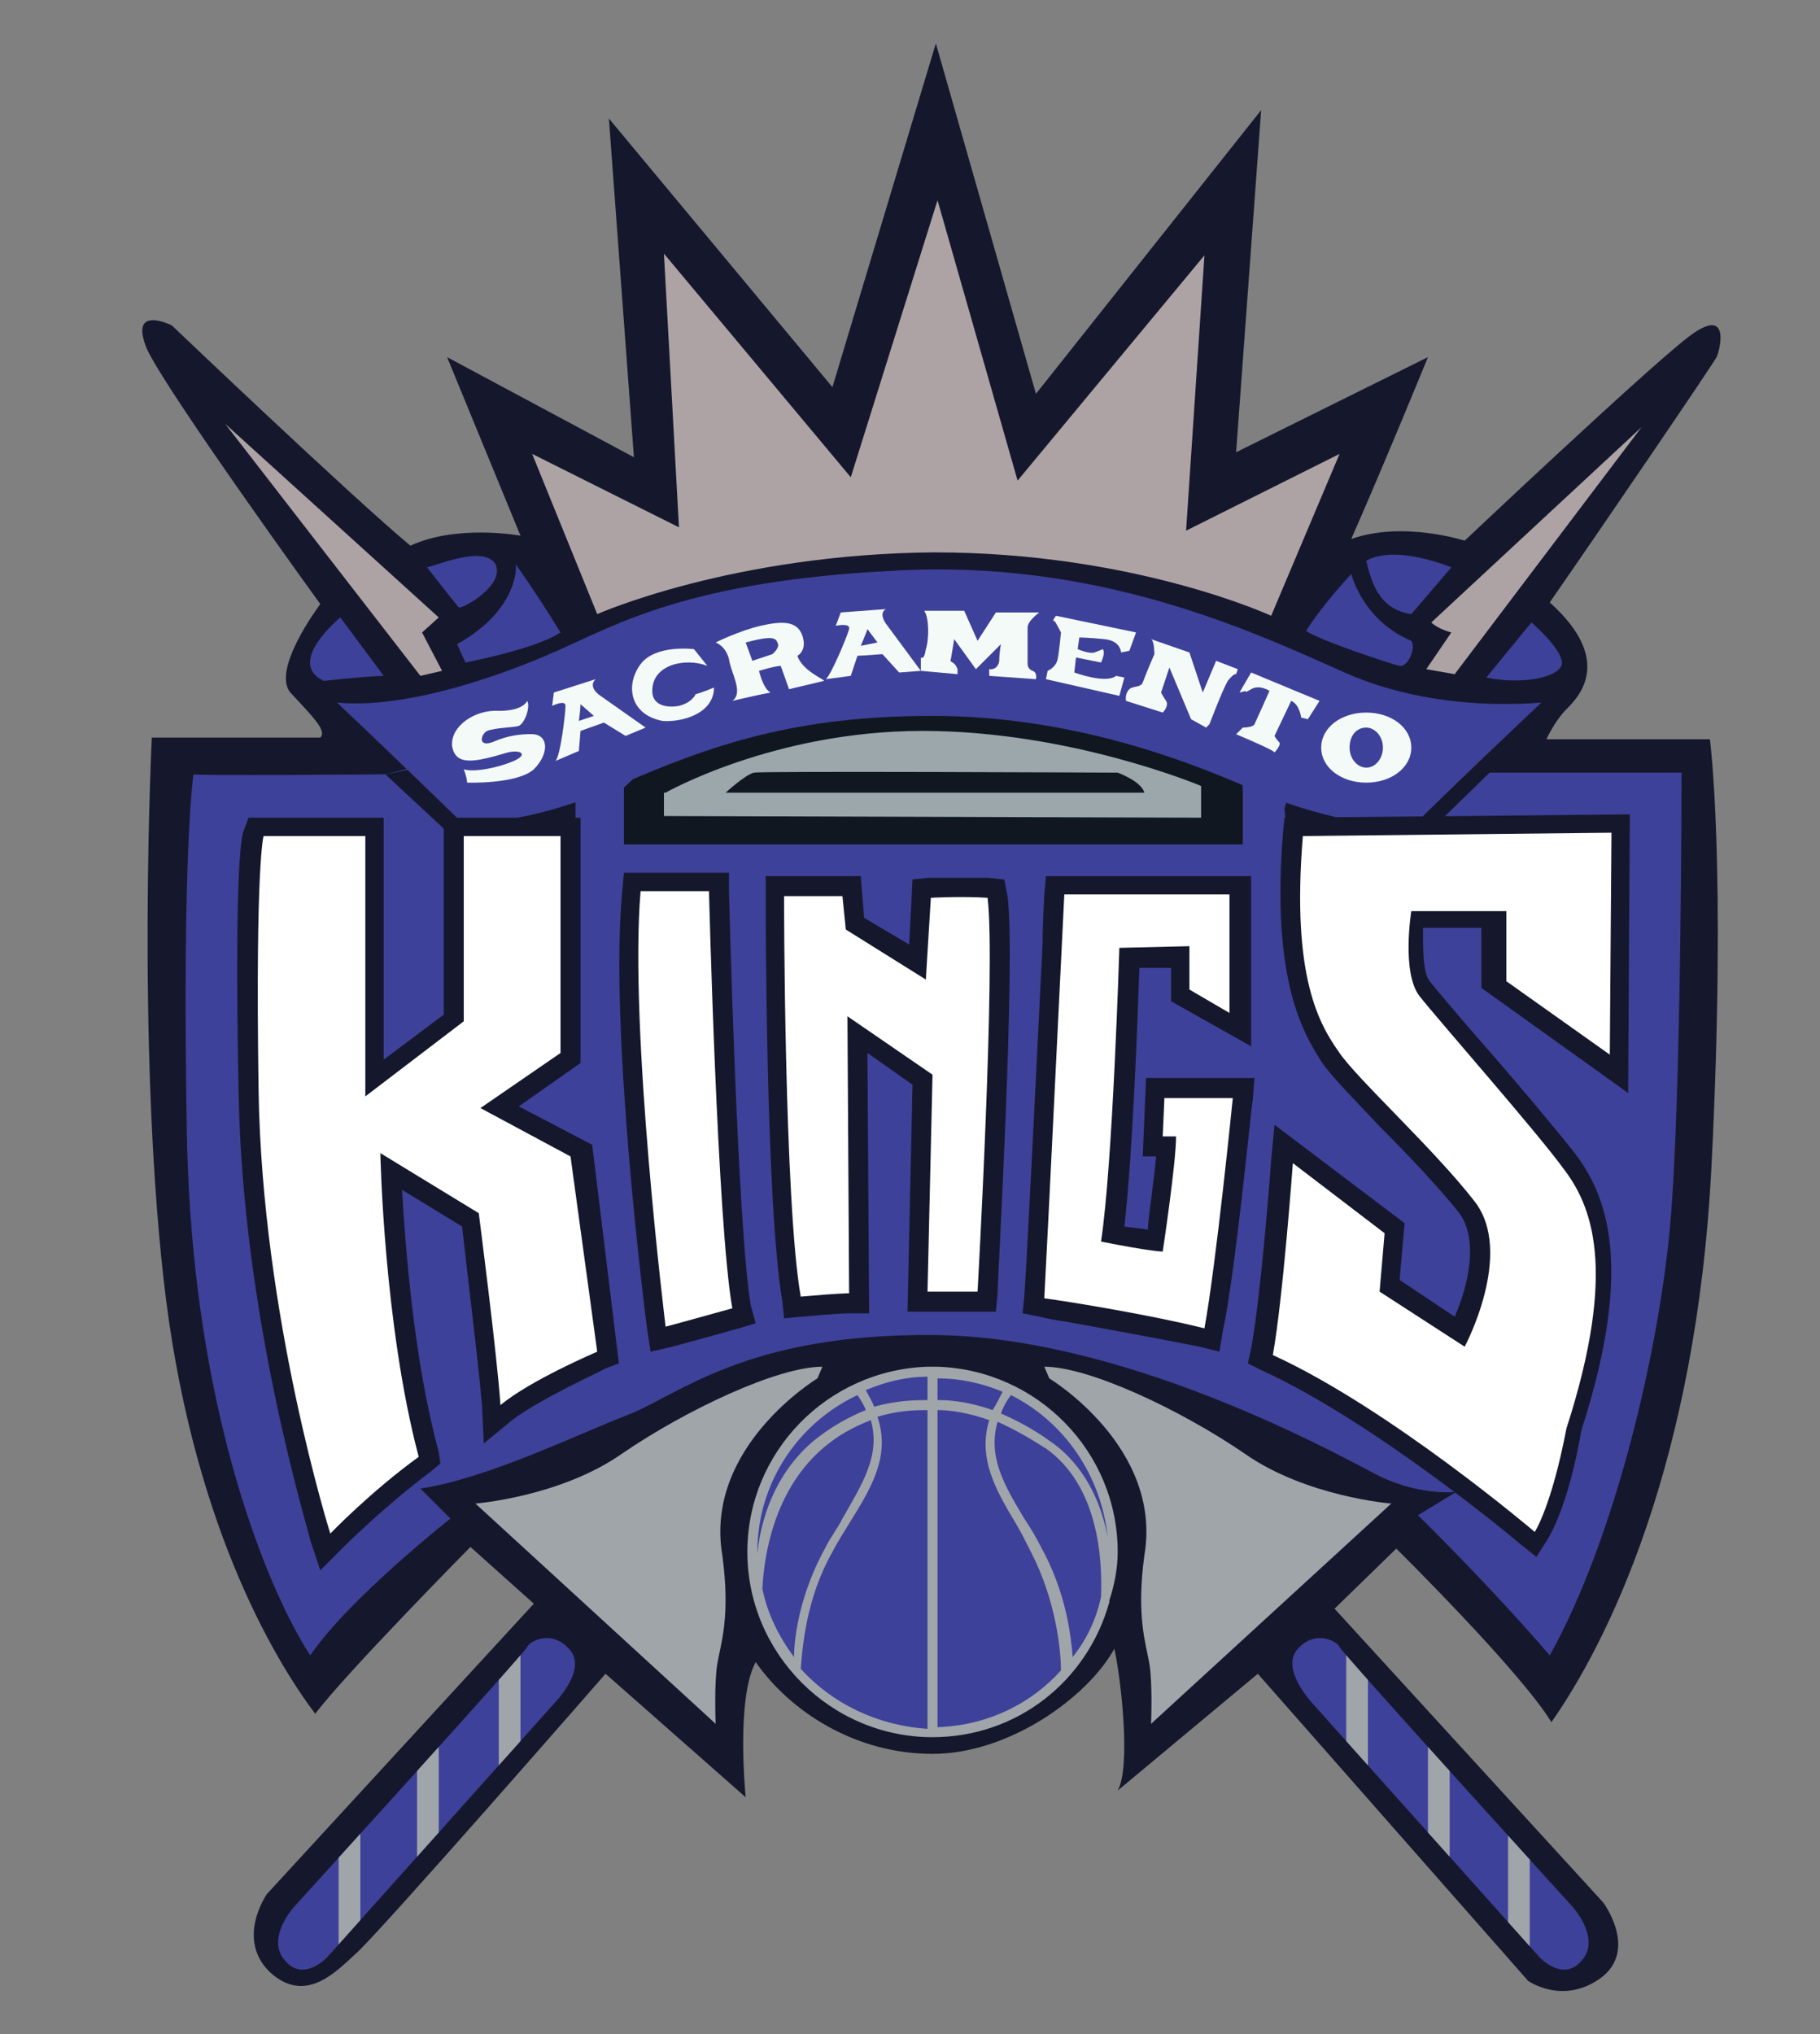 <?xml version="1.0" encoding="utf-8"?>
<!-- Generator: Adobe Illustrator 23.0.1, SVG Export Plug-In . SVG Version: 6.00 Build 0)  -->
<svg version="1.1" id="Capa_1" xmlns="http://www.w3.org/2000/svg" xmlns:xlink="http://www.w3.org/1999/xlink" x="0px" y="0px"
	 viewBox="0 0 109.1 121.9" style="enable-background:new 0 0 109.1 121.9;" xml:space="preserve">
<rect x="0" y="0" width="109.1" height="121.9" fill="#808080" stroke="none"/>
<style type="text/css">
	.st0{fill:#175384;}
	.st1{fill:#A0A5AA;}
	.st2{fill:#0B040C;}
	.st3{fill:#FFC727;}
	.st4{fill:#F0545B;}
	.st5{fill:#FFFFFF;}
	.st6{fill:#00A855;}
	.st7{fill:#B4C4C9;}
	.st8{fill:#221A21;}
	.st9{fill:#EF3A47;}
	.st10{fill:url(#SVGID_1_);}
	.st11{fill:url(#SVGID_2_);}
	.st12{fill:url(#SVGID_3_);}
	.st13{fill:url(#SVGID_4_);}
	.st14{fill:url(#SVGID_5_);}
	.st15{fill:url(#SVGID_6_);}
	.st16{fill:url(#SVGID_7_);}
	.st17{fill:url(#SVGID_8_);}
	.st18{fill:url(#SVGID_9_);}
	.st19{fill:url(#SVGID_10_);}
	.st20{fill:url(#SVGID_11_);}
	.st21{fill:url(#SVGID_12_);}
	.st22{fill:#313564;}
	.st23{fill:#F04B41;stroke:#FFFFFF;stroke-width:2.154;stroke-linecap:round;stroke-linejoin:round;stroke-miterlimit:10;}
	.st24{fill:#007FBA;stroke:#FFFFFF;stroke-width:2.154;stroke-linecap:round;stroke-linejoin:round;stroke-miterlimit:10;}
	.st25{fill:#313564;stroke:#FFFFFF;stroke-width:2.154;stroke-linecap:round;stroke-linejoin:round;stroke-miterlimit:10;}
	.st26{fill:#FFFFFF;stroke:#FFFFFF;stroke-width:2.154;stroke-linecap:round;stroke-linejoin:round;stroke-miterlimit:10;}
	.st27{clip-path:url(#SVGID_14_);}
	.st28{fill:#FBAC36;stroke:#FFFFFF;stroke-width:2.154;stroke-linecap:round;stroke-linejoin:round;stroke-miterlimit:10;}
	.st29{fill:#F04B41;}
	.st30{fill:#007FBA;}
	.st31{clip-path:url(#SVGID_16_);}
	.st32{fill:#FBAC36;}
	.st33{fill:#2C2F61;}
	.st34{fill:#B7B9BA;}
	.st35{fill:#EF3748;}
	.st36{fill:#8999AC;}
	.st37{fill:#2B2F61;}
	.st38{fill:#EE2C45;}
	.st39{fill:#101624;}
	.st40{fill:#59707A;}
	.st41{fill:#4A3285;}
	.st42{fill:#F79230;}
	.st43{fill:#F15733;}
	.st44{fill:#D7303F;}
	.st45{fill:#FAA832;}
	.st46{fill:#1F1721;}
	.st47{fill:#5F3188;}
	.st48{fill:#EE243D;}
	.st49{fill:#1F4BA0;}
	.st50{fill:#244789;}
	.st51{fill:#FBAE2E;}
	.st52{fill:#006991;}
	.st53{fill:#F9A01B;stroke:#FFFFFF;stroke-width:0.447;stroke-miterlimit:10;}
	.st54{fill:#FAA533;}
	.st55{fill:#0092BC;}
	.st56{fill:#15182C;}
	.st57{fill:#3E419A;}
	.st58{fill:#101721;}
	.st59{fill:#ADA3A5;}
	.st60{fill:#9CA7AC;}
	.st61{clip-path:url(#SVGID_18_);}
	.st62{clip-path:url(#SVGID_20_);}
	.st63{fill:#F3FAF7;}
	.st64{fill:#2D2F63;}
	.st65{fill:#FAA819;}
	.st66{fill:#FEF6FA;}
	.st67{fill:#004F30;}
	.st68{fill:#A2C7D3;}
	.st69{fill:#EE2E55;}
	.st70{fill:#32366E;}
	.st71{fill:#00ADDC;}
	.st72{fill:#FFFFFF;stroke:#00ACD0;stroke-width:0.291;stroke-miterlimit:10;}
	.st73{fill:#FFFFFF;stroke:#00ACD0;stroke-width:0.297;stroke-miterlimit:10;}
	.st74{fill:#450000;}
	.st75{fill:#EE224A;}
	.st76{fill:#0064A5;}
	.st77{fill:#F47736;}
	.st78{fill:#B5BCBF;}
	.st79{fill:#F47B35;}
	.st80{fill:#EE2B52;}
	.st81{fill:#0C060E;}
	.st82{fill:#B58D49;}
	.st83{fill:#C9BBCB;}
	.st84{fill:#BA924C;}
	.st85{fill:#006BAF;}
	.st86{fill:#B3C5CB;}
	.st87{fill:#898C89;}
	.st88{fill:#2E2C61;}
	.st89{fill:#C3C5BD;}
	.st90{fill:#C4D2D9;}
	.st91{fill:#EE284D;}
	.st92{fill:#161212;}
	.st93{fill:#EE274E;}
	.st94{fill:#A2A7AA;}
	.st95{fill:#A6AAAC;}
	.st96{fill:#A1A2AB;}
	.st97{fill:#110B13;}
	.st98{fill:#AFC1C6;}
	.st99{fill:#0067AD;}
	.st100{fill:#FBFBFB;}
	.st101{fill:#0065AF;}
	.st102{fill:#121A26;}
	.st103{fill:#008D4C;}
	.st104{fill:#B43A3D;}
	.st105{fill:#111623;}
	.st106{fill:#AB9048;}
	.st107{fill:#F8A174;}
	.st108{fill:#120B19;}
	.st109{fill:#C59751;}
	.st110{fill:#B33638;}
	.st111{fill:#009154;}
	.st112{fill:#1C2026;}
	.st113{fill:#EE2844;}
	.st114{fill:#30385F;}
	.st115{fill:#3A84B1;}
	.st116{fill:#A3C5D7;}
	.st117{fill:#F9A039;}
	.st118{fill:#B0BEC0;}
	.st119{fill:#231D46;}
	.st120{fill:#FDB840;}
	.st121{fill:#CD2C32;}
	.st122{fill:#272049;}
	.st123{fill:#FEC027;}
	.st124{fill:#ADC7C6;}
	.st125{fill:#014429;}
	.st126{fill:#DF2539;}
	.st127{fill:#F57E30;}
	.st128{fill:#ED1942;}
	.st129{fill:#FEF9FB;}
	.st130{fill:#0065AA;}
	.st131{fill:#A6B5B8;}
	.st132{fill:#0B040C;stroke:#0B040C;stroke-width:0.272;stroke-miterlimit:10;}
	.st133{fill:#F7F9FD;}
	.st134{fill:none;stroke:#EBF2CC;stroke-width:0.297;stroke-miterlimit:10;}
	.st135{fill:#48484A;}
	.st136{opacity:0.2;}
	.st137{fill:#EE2E3B;}
	.st138{fill:#005BA6;}
	.st139{fill:#737577;}
	.st140{fill:#A1A0A5;}
	.st141{fill:#272360;}
	.st142{fill:#FAFAFB;}
	.st143{fill:#058BA6;}
	.st144{fill:#DEDBE7;}
	.st145{fill:#B2965B;}
	.st146{fill:#1B305B;}
	.st147{fill:#F9F9FA;}
	.st148{fill:#E12039;}
	.st149{fill:#FEF4F4;}
</style>
<g>
	<path class="st56" d="M19.2,44.2H9.1c0,0-0.9,18.1,0.7,32.4c1.6,14.4,6.6,22.8,9.1,26.1c1.7-2.3,9.3-10,9.3-10l3.8,3.4l-16,17.4
		c0,0-1.9,2.7,0.2,4.7c2.1,1.9,3.9,0,5.1-1.1c1.3-1.1,15-16.8,15-16.8l8.4,7.4c0,0-0.6-5.9,0.6-8.1c2.1,3,6,5.5,10.6,5.5
		c4.6,0,9.3-3.4,10.9-6.3c0.4,1.8,1,7.1,0.2,8.5l8.4-7l16.2,18.4c0,0,2.1,1.5,4.4-0.2c2.2-1.7,0.1-4.5,0.1-4.5L80,96.4l3.7-3.6
		c0,0,7.4,7.3,9.3,10.4c3.3-4.7,8.7-15.4,9.6-33.4c0.9-18-0.1-25.5-0.1-25.5h-9.8c0,0,0.5-1.1,1.2-1.8c0.7-0.7,2.9-2.9-1-6.4
		c3.4-4.9,9.8-14.3,10-14.7c0.2-0.4,0.9-3.2-1.7-1.2c-2.6,2-13.4,12.2-13.4,12.2s-3.7-1.2-6.8-0.1c1.9-4.3,4.6-10.9,4.6-10.9
		l-11.5,5.7l1.5-20.5l-13.5,17l-6-21l-6.2,20.6L36.5,7.1L38,27.4l-11.2-6l4.4,10.7c0,0-3.8-0.7-6.6,0.6C21,29.7,10.3,19.5,10.3,19.5
		s-2.6-1.3-1.5,1.4c1.2,2.6,10.4,15.3,10.4,15.3s-3.1,4.1-1.7,5.4C18.8,43,19.6,43.8,19.2,44.2z"/>
	<path class="st57" d="M11.6,46.4c0.2,0.1,11.5,0,11.5,0l12.2-3l22.6-4.6l29.7,7.5h13.2c0,0,0,19.8-0.7,27.3
		c-0.7,7.5-3.3,18.6-7.2,25.6c-3.6-4.2-7.9-8.4-7.9-8.4l2.3-1.4c0,0-2.4,0.3-5.1-1.2C79.7,86.9,67.3,80.1,56,80
		c-11.3-0.1-15.3,3.6-18.4,4.8c-3.1,1.2-8.4,3.8-12.4,4.4C27,91,27,91,27,91s-6.1,4.8-8.4,8.2c-2.3-3.5-7.1-14.3-7.4-31.3
		C10.9,50.9,11.6,46.4,11.6,46.4z"/>
	<polygon class="st56" points="23.1,46.4 27.4,50.4 34.5,50.4 34.5,47.3 25.1,46 	"/>
	<path class="st56" d="M77,48.5l0.2,1.8l8.4-0.4l3.9-3.8l-0.2-0.8l-8.2-1.3C81.1,44.1,77.1,47,77,48.5z"/>
	<polygon class="st58" points="37.4,47.2 37.4,50.6 74.5,50.6 74.5,47.4 74.4,45.3 56.6,41.6 39.7,45 	"/>
	<polygon class="st59" points="25.2,40.5 13.5,25.4 26.3,37 25.3,37.9 26.5,40.2 	"/>
	<path class="st57" d="M20.4,37c0,0-3.3,2.7-1,3.8c2.8-0.3,3.6-0.3,3.6-0.3L20.4,37z"/>
	<path class="st57" d="M25.6,34c0,0,1.8,2.3,1.9,2.4c0.2,0.1,2.8-1.3,2.2-2.6C29,32.7,26.4,33.8,25.6,34z"/>
	<path class="st57" d="M30.9,33.8c0.1,0.2,0.1,2.8-3.5,4.8c0.5,1.1,0.5,1.1,0.5,1.1s4.2-0.8,5.7-1.8C32,35.3,30.9,33.8,30.9,33.8z"
		/>
	<path class="st59" d="M35.8,36.8l-3.9-9.6l8.8,4.4l-0.9-16.4L51,28.6L56.2,12L61,28.8l11.2-13.5l-1.1,16.5l9.2-4.6l-4.1,9.7
		c0,0-8.2-3.8-20.2-3.8C43.9,33.2,35.8,36.8,35.8,36.8z"/>
	<path class="st59" d="M85.8,37.3l12.6-11.7L87.2,40.4l-1.7-0.3l1.5-2.2C87,37.9,86.2,37.7,85.8,37.3z"/>
	<path class="st57" d="M84.6,36.8L87,34c0,0-3.3-1.4-5.1-0.4C82.2,34.8,82.6,36.5,84.6,36.8z"/>
	<path class="st57" d="M81,34.4c0,0,0.7,2.8,3.6,4c0.3,0.4-0.2,1.6-0.7,1.5c-0.5-0.1-5-1.6-5.6-2.1C79.3,36.2,81,34.4,81,34.4z"/>
	<path class="st57" d="M89.1,40.6l2.7-3.3c0,0,2.1,1.8,1.8,2.6C93.2,40.7,91,41,89.1,40.6z"/>
	<path class="st57" d="M92.4,42.1c-0.2,0-6.2,0.7-11.8-1.8c-5.6-2.5-14.8-6.8-27-6.1C41.4,34.8,37,37.4,33.4,39
		c-3.6,1.6-9.2,3.5-13.2,3.1c3.4,3.2,7.5,7.2,7.5,7.2s3.6,0.3,9.3-2.2c5.7-2.5,10.7-4.2,18.9-4.2c8.2,0,15,2.6,18.7,4.2
		c3.7,1.7,7.4,2.4,10,2.5C87.3,46.9,92.4,42.1,92.4,42.1z"/>
	<path class="st60" d="M39.9,47.5c0,0,6.5-3.7,15.4-3.7c8.9,0,16.7,3.3,16.7,3.3V49l-32.2-0.1V47.5z"/>
	<path class="st58" d="M43.5,47.5c0,0,1.2-1.1,1.7-1.2c0.5-0.1,21.8,0,21.8,0s1.4,0.5,1.6,1.2H43.5z"/>
	<g>
		<g>
			<path class="st56" d="M31.1,66.3l3.7-2.6V49h-8.2v11.8l-3.6,2.7V49h-8.1l-0.3,0.8c-0.3,0.8-0.5,5.4-0.3,15.5
				c0.2,13.6,4.2,26.4,4.3,27l0.6,1.8l1.4-1.4c0,0,2.4-2.4,5.2-4.5l0.6-0.5L26.3,87c-1.5-5.5-2-12.3-2.2-15.7l3.6,2.2
				c0.2,1.9,1,8.3,1.2,10.8l0.1,2.2l1.7-1.4c1.7-1.3,5.5-3,5.6-3.1l0.8-0.3l-1.6-13.1L31.1,66.3z"/>
			<path class="st56" d="M43.7,53.4l0-1.1h-6.3l-0.1,1.1c-0.8,8.3,1.4,25.6,1.5,26.3l0.2,1.3l1.3-0.3c0,0,1.5-0.4,4-1.1l1-0.3
				L45,78.2C44.2,73.4,43.7,53.6,43.7,53.4z"/>
			<path class="st56" d="M60.2,52.7l-1-0.1c-0.5,0-1,0-1.6,0c-1,0-1.9,0-1.9,0l-1,0.1l-0.2,3.9L51.8,55l-0.2-2.5h-5.7v1.2
				c0,0.8,0,18.5,1,24.3L47,79l1.1-0.1c2.1-0.2,2.8-0.2,2.8-0.2h1.2L52,63.1l2.7,1.9l-0.3,13.6h5.3l0.1-1.1c0-0.8,1.1-19.8,0.6-23.8
				L60.2,52.7z"/>
			<path class="st56" d="M75.2,64.6h-6.5l-0.2,4.7h0.8c-0.1,1.3-0.4,3.1-0.5,4.4c-0.3-0.1-0.8-0.1-1.4-0.2
				c0.5-4.3,0.8-12.5,0.9-15.5l1.9,0V60l4.8,2.7V52.5H62.7l-0.1,1.1c0,0.4-0.1,1.4-0.1,2.9c-0.3,6-0.9,18.4-1.1,21.2l-0.1,1l1,0.2
				c0.4,0.1,0.9,0.2,1.6,0.3c2.2,0.4,5.5,1,8,1.5l1.2,0.3l0.2-1.2c0.8-3.8,1.7-13.5,1.8-13.9L75.2,64.6z"/>
			<path class="st56" d="M97.6,65.5l0.1-16.7L77,49L76.9,50c-0.7,8.9,1.3,12,2.3,13.6c0.6,0.9,2,2.3,3.6,4c1.6,1.6,3.4,3.5,4.6,5
				c1.3,1.6,0.6,4.5-0.2,6.3l-3.3-2.2l0.3-3.4l-7.8-5.9l-0.2,2.1c0,0.1-0.6,8.1-1.2,11.3l-0.2,0.9l0.8,0.4
				c6.8,3.1,15.4,10.3,15.5,10.4l1,0.8l0.7-1.1c0.1-0.2,1.2-1.9,2-6.5c3.2-9.9,1.5-14.1-0.4-16.6c-1.1-1.4-3.7-4.5-5.9-7
				c-1.3-1.5-2.4-2.8-2.8-3.3c-0.4-0.5-0.4-1.9-0.4-3.2h3.5v3.6L97.6,65.5z"/>
		</g>
	</g>
	<g>
		<path class="st5" d="M15.8,50.1h6.1v15.6l5.9-4.5V50.1h5.8v13l-4.8,3.3l5.4,2.9L35.8,81c0,0-4,1.7-5.8,3.2
			c-0.2-3-1.3-11.5-1.3-11.5l-5.9-3.6c0,0,0.2,10.3,2.3,18.2c-2.9,2.1-5.3,4.6-5.3,4.6s-4.1-13-4.3-26.6
			C15.3,51.7,15.8,50.1,15.8,50.1z"/>
		<path class="st5" d="M38.4,53.4h4.1c0,0,0.5,20,1.4,25c-2.5,0.7-4,1.1-4,1.1S37.7,61.7,38.4,53.4z"/>
		<path class="st5" d="M47,53.6c0,0,0,18.4,1,24.1c2.2-0.2,2.9-0.2,2.9-0.2l-0.1-16.6l5.1,3.5l-0.3,13h3c0,0,1.1-19.6,0.6-23.6
			c-1.6-0.1-3.4,0-3.4,0l-0.3,4.9l-4.8-3l-0.2-2H47z"/>
		<path class="st5" d="M63.8,53.6h9.9v7.1l-2.4-1.4v-2.6l-4.2,0.1c0,0-0.4,13.1-1.1,17.6c3,0.6,3.7,0.6,3.7,0.6s0.8-5.3,0.8-6.9
			c-0.8,0-0.8,0-0.8,0l0.1-2.3h4.1c0,0-1,10-1.7,13.8c-3.2-0.8-8.1-1.6-9.6-1.8C62.8,74.2,63.7,55.5,63.8,53.6z"/>
		<path class="st5" d="M78.1,50.1l18.5-0.2l-0.1,13.3l-6.2-4.4v-4.2h-5.7c0,0-0.6,3.7,0.5,5.1c1.1,1.4,7,8.1,8.6,10.3
			c1.7,2.2,3.3,6,0.2,15.6C93,90.3,92,91.8,92,91.8s-8.7-7.4-15.7-10.6c0.6-3.3,1.2-11.5,1.2-11.5l5.5,4.2l-0.3,3.5l5.1,3.3
			c0,0,3-5.6,0.6-8.7c-2.4-3.1-7-7.3-8.1-8.9C79.1,61.4,77.4,58.6,78.1,50.1z"/>
	</g>
	<path class="st1" d="M28.5,90.1c0,0,5.1-0.4,8.8-3c3.8-2.6,9.3-5.2,12-5.2c-0.3,0.7-0.3,0.7-0.3,0.7s-6.8,4.1-5.7,10.6
		c0.5,3.7-0.1,5.3-0.3,6.5c-0.2,1.2-0.1,3.6-0.1,3.6L28.5,90.1z"/>
	<path class="st1" d="M83.4,90.1c0,0-5.1-0.4-8.8-3c-3.8-2.6-9.3-5.2-12-5.2c0.3,0.7,0.3,0.7,0.3,0.7s6.8,4.1,5.7,10.6
		c-0.5,3.7,0.1,5.3,0.3,6.5c0.2,1.2,0.1,3.6,0.1,3.6L83.4,90.1z"/>
	<g>
		<defs>
			<path id="SVGID_17_" d="M17.6,114.3c0,0,13.9-15.3,14-15.6c0.1-0.3,1.4-1.1,2.5,0.1c1.2,1.2-0.9,3.3-0.9,3.3l-13.6,15.2
				c0,0-1.4,1.5-2.5,0.2C15.9,116.2,17.6,114.3,17.6,114.3z"/>
		</defs>
		<use xlink:href="#SVGID_17_"  style="overflow:visible;fill:#3E419A;"/>
		<clipPath id="SVGID_1_">
			<use xlink:href="#SVGID_17_"  style="overflow:visible;"/>
		</clipPath>
		<g style="clip-path:url(#SVGID_1_);">
			<g>
				<rect x="20.3" y="106.9" class="st1" width="1.3" height="11.9"/>
				<rect x="25" y="103.1" class="st1" width="1.3" height="11.9"/>
				<rect x="29.9" y="96.8" class="st1" width="1.3" height="11.9"/>
			</g>
		</g>
	</g>
	<g>
		<defs>
			<path id="SVGID_19_" d="M94.3,114.3c0,0-13.9-15.3-14-15.6c-0.1-0.3-1.4-1.1-2.5,0.1s0.9,3.3,0.9,3.3l13.6,15.2
				c0,0,1.4,1.5,2.5,0.2C96,116.2,94.3,114.3,94.3,114.3z"/>
		</defs>
		<use xlink:href="#SVGID_19_"  style="overflow:visible;fill:#3E419A;"/>
		<clipPath id="SVGID_2_">
			<use xlink:href="#SVGID_19_"  style="overflow:visible;"/>
		</clipPath>
		<g style="clip-path:url(#SVGID_2_);">
			<g>
				<g>
					<rect x="90.4" y="106.9" class="st1" width="1.3" height="11.9"/>
				</g>
				<g>
					<rect x="85.6" y="103.1" class="st1" width="1.3" height="11.9"/>
				</g>
				<g>
					<rect x="80.7" y="96.8" class="st1" width="1.3" height="11.9"/>
				</g>
			</g>
		</g>
	</g>
	<g>
		<g>
			<path class="st63" d="M31.6,42c0,0-0.2,0.6-1.7,0.6c-1.4-0.1-2.9,0.9-2.8,2.1c0.2,1.2,1.3,1,3.3,0.4c0.8-0.2,1.3,0.1,0.4,0.5
				c-0.9,0.4-2.4,0.7-3,0.5c0.2,0.5,0.2,0.8,0.2,0.8S31,47,32,46.1c0.9-0.9,0.9-2,0-2.1c0,0-1.1-0.1-2.3,0.4
				c-1.1,0.5-0.9-0.4-0.5-0.6c0.5-0.2,1.6-0.2,1.9-0.3C31.5,43.3,31.8,42.3,31.6,42z"/>
			<path class="st63" d="M36,41.7c0,0-0.8-0.5-0.3-1l-2.5,0.8l-0.1,0.8c0,0,0.8-0.4,0.8,0c0,0.4-0.3,3-0.6,3.3l1.4-0.6l0.1-1.2
				l1.4-0.5l1.3,0.8l1.2-0.5L36,41.7z M34.7,43.2c0,0,0.1-0.7,0.1-1l0.8,0.7L34.7,43.2z"/>
			<path class="st63" d="M53.2,37.5c0,0-0.6-0.7-0.1-1l-2.7,0.2l-0.3,0.8c0,0,0.9-0.2,0.8,0.2c-0.1,0.4-1.1,2.8-1.4,3l1.5-0.2
				l0.4-1.2l1.5-0.1l1,1.1l1.3-0.1L53.2,37.5z M51.6,38.7c0,0,0.3-0.7,0.4-1l0.6,0.8L51.6,38.7z"/>
			<path class="st63" d="M42.4,39.9l-0.8-1c0,0-2.3-0.3-3.2,0.9c-0.9,1.2-0.7,3,1.3,3.4c1.1,0.1,3.1-0.4,3.1-2
				c-0.7,0.3-1.1,0.4-1.1,0.4s-0.2,0.5-1,0.7c-0.5,0.1-1.6,0.1-1.6-0.9C39.1,39.8,41.1,39.4,42.4,39.9z"/>
			<path class="st63" d="M47.8,39.3c0,0,0.6-0.3,0.3-1.2c-0.3-0.9-1.2-0.9-2.5-0.6c-1.3,0.3-2.7,1-2.7,1s0.6,0.2,0.8,1
				c0.1,0.8,0.9,2,0.2,2.5c1.7-0.4,2.3-0.5,2.3-0.5s-0.4-0.1-0.7-1.3c1-0.3,1.3-0.3,1.3-0.3l0.5,1.4l2.1-0.5
				C49.4,40.7,48.1,40.2,47.8,39.3z M46.3,39.2l-1.2,0.4l-0.4-1.1c1.5-0.4,1.8-0.3,1.9,0C46.8,38.8,46.3,39.2,46.3,39.2z"/>
			<path class="st63" d="M55.4,36.6h2.4l0.8,1.8l1.1-1.7l2.6,0c0,0-0.7,0.5-0.7,0.9s0,2.2,0,2.2s0,0.3,0.3,0.4
				c0.3,0.1,0.2,0.5,0.2,0.5l-2.8-0.2v-0.4c0,0,0.5,0.1,0.6-0.5c0-0.5,0.1-1,0.1-1l-1.5,1.5l-1.3-1.8L57,39.5c0,0-0.1,0.1,0.1,0.2
				c0.2,0.1,0.3,0.4,0.3,0.4v0.3l-2.2-0.2l0-0.8c0,0,0.2,0.2,0.3-0.5C55.7,38.3,55.7,37,55.4,36.6z"/>
			<path class="st63" d="M63.3,36.9l4.8,1l-0.4,1.1l-0.5,0.1c0,0,0-0.7-1-0.8c-1-0.1-1.5-0.1-1.5-0.1l-0.1,0.7c0,0,0.7,0.3,1,0.2
				c0.3-0.1,0.5-0.2,0.5-0.2c0.2,0.2-0.1,0.8-0.1,0.8l-1.5-0.3l-0.1,0.9c0,0,1.9,0.7,2.5,0.2c0.5,0.1,0.5,0.1,0.5,0.1l-0.3,1.1
				l-4.4-1l0.1-0.5c0,0,0.5-0.2,0.6-0.7c0.1-0.5,0.2-1.6,0.2-1.6s-0.3-0.6-0.4-0.7C63,37.3,63.3,36.9,63.3,36.9z"/>
			<path class="st63" d="M69,38.3l2.3,0.8l0.8,2.4l0.8-1.9l1.3,0.5l-0.1,0.3c0,0-0.1-0.1-0.5,0.4c-0.3,0.5-1.1,2.6-1.1,2.6l-0.2,0.2
				l-0.9-0.5L70.1,40l-0.5,1.5c0,0,0.1,0.2,0.3,0.5c0.2,0.3-0.2,0.7-0.2,0.7L67.5,42c0,0-0.1-0.4,0.2-0.7c0.2-0.2,0.7-0.1,0.8-0.4
				c0.3-0.8,0.7-1.7,0.7-1.7S69.2,38.4,69,38.3z"/>
			<path class="st63" d="M74.3,41.5l0.7-1.2l4.1,1.7l-0.7,1.1L78,43c0,0-0.1-0.8-0.6-1l-1,2.1c0,0,0.1,0.2,0.3,0.4
				c0.1,0.2-0.4,0.7-0.3,0.6c0.1-0.1-2.3-1.1-2.3-1.1l0.4-0.4c0,0,0.6,0,0.7-0.2c0.1-0.2,0.9-2,0.9-2s-0.6-0.4-1.1-0.1
				c-0.5,0.3-0.3,0.1-0.3,0.1L74.3,41.5z"/>
			<path class="st63" d="M81.9,42.7c-1.5,0-2.7,0.9-2.7,2.1s1.2,2.1,2.7,2.1c1.5,0,2.7-0.9,2.7-2.1S83.4,42.7,81.9,42.7z M81.9,46
				c-0.5,0-1-0.5-1-1.2c0-0.7,0.4-1.2,1-1.2c0.5,0,1,0.5,1,1.2C82.9,45.4,82.5,46,81.9,46z"/>
		</g>
	</g>
	<g>
		<circle class="st57" cx="55.7" cy="93.1" r="10.8"/>
		<path class="st1" d="M67,93c0-6-4.8-10.9-10.8-11.1v0h-0.6v0c-6,0.2-10.8,5.1-10.8,11.1c0,6.1,5,11.1,11.1,11.1
			c5.1,0,9.3-3.4,10.6-8.1h0c0,0,0-0.1,0-0.1c0,0,0,0,0,0C66.8,95,67,94,67,93z M64.3,99.3c-0.1-1.3-0.4-3.9-1.9-6.6
			c-0.3-0.6-0.6-1.1-1-1.7c-1.2-2-2.2-3.7-1.6-5.8c0.9,0.4,1.8,0.9,2.9,1.6c3.1,2.2,3.4,6.5,3.3,8.9C65.7,97.1,65.1,98.3,64.3,99.3z
			 M66.4,92.1C66,90,65,87.8,63,86.4c-1.1-0.8-2.1-1.3-3-1.7c0.1-0.3,0.3-0.7,0.6-1.1C63.8,85.2,66,88.4,66.4,92.1z M60.1,83.4
			c-0.2,0.4-0.4,0.8-0.6,1.1c-1.7-0.6-2.9-0.6-3.3-0.6v-1.3C57.6,82.6,58.9,82.9,60.1,83.4z M55.6,83.9c-0.6,0-1.8,0-3.2,0.4
			c-0.1-0.3-0.3-0.6-0.5-1c1.2-0.5,2.4-0.8,3.7-0.8V83.9z M51.4,83.6c0.2,0.3,0.4,0.6,0.5,0.9c-1,0.4-2.1,1-3.2,1.9
			c-2.3,2-3.1,4.7-3.3,6.7c0,0,0-0.1,0-0.1C45.4,88.9,47.8,85.3,51.4,83.6z M50.5,91c-0.3,0.6-0.7,1.1-1,1.7
			c-1.5,2.7-1.9,5.3-1.9,6.6c-0.9-1.2-1.6-2.6-1.9-4.1c0.1-2,0.7-5.8,3.5-8.3c1-0.9,2-1.4,3-1.8C52.8,87.2,51.7,88.9,50.5,91z
			 M48,100c0.1-1.2,0.3-4.2,1.9-7c0.3-0.6,0.7-1.2,1-1.7c1.3-2.1,2.5-4,1.7-6.4c1.3-0.4,2.4-0.4,3-0.4v19.1
			C52.6,103.4,49.9,102.1,48,100z M56.2,103.5v-19c0.3,0,1.4,0,3.1,0.6c-0.7,2.3,0.4,4.2,1.6,6.2c0.3,0.5,0.6,1.1,0.9,1.7
			c1.5,2.9,1.8,5.9,1.8,7.1C61.8,102.1,59.2,103.4,56.2,103.5z"/>
	</g>
</g>
</svg>
